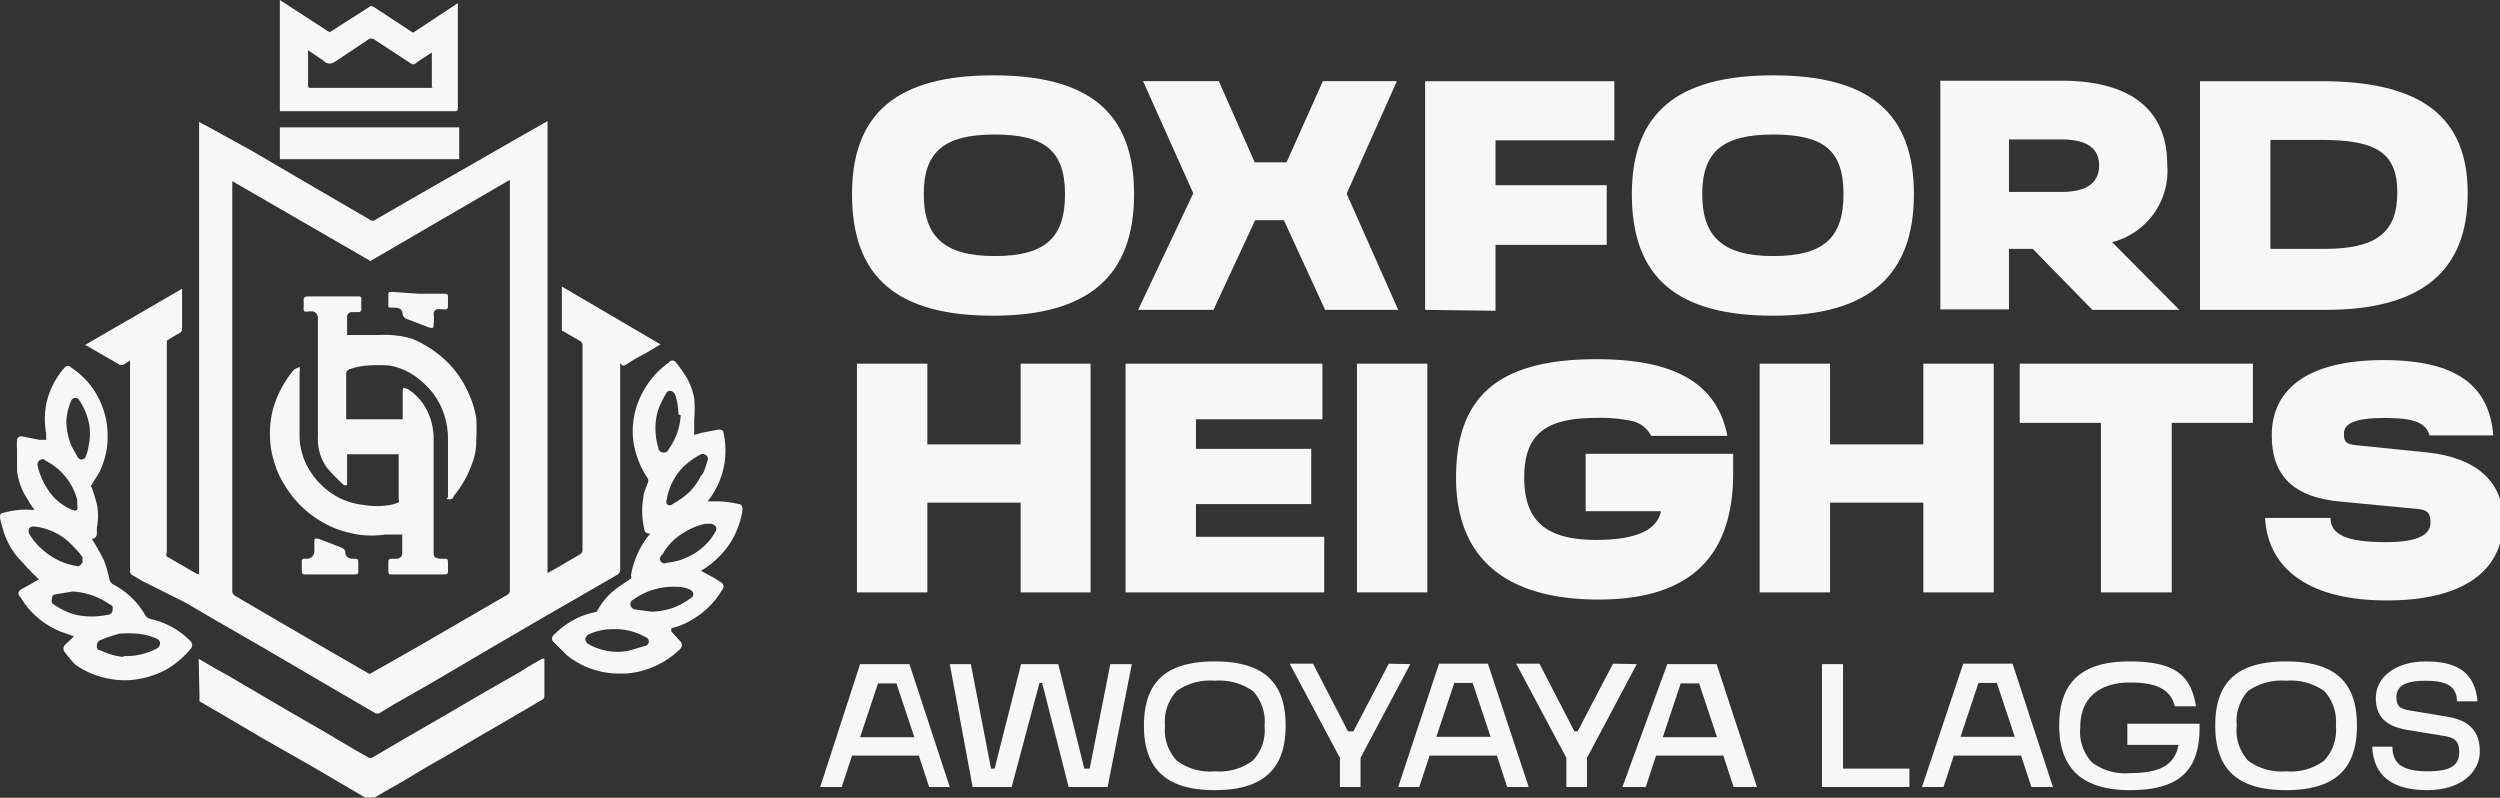 <svg id="Layer_1" data-name="Layer 1" xmlns="http://www.w3.org/2000/svg" viewBox="0 0 55.75 17.79"><rect x="0" y="0" width="55.75" height="17.79" fill="#333333" stroke="none"/><defs><style>.cls-1{opacity:0.96;}.cls-2{fill:#fff;}</style></defs><g class="cls-1"><path class="cls-2" d="M9.26,21.26V11.17l.17.09,1,.55,1.06.62,1.2.7.38.22a.09.09,0,0,0,.12,0l1.18-.68,1-.57.87-.5.79-.45h0V21.23l.18-.1.53-.31a.12.12,0,0,0,.07-.12V16.16a.11.11,0,0,0-.06-.11l-.4-.23s0,0,0-.06v-.92l2.2,1.29-.34.2c-.13.07-.26.14-.38.22s-.12.06-.18,0,0,0,0,0v4.59a.13.13,0,0,1-.07.13l-.9.52-.73.42-1.08.63-1.43.84-.84.48-.33.2h-.07l-1.27-.74-1.16-.68-1.11-.64-.72-.42L8,21.41l-.22-.13a.1.1,0,0,1-.06-.1c0-1.53,0-3.06,0-4.59v-.1l-.16.1s0,0-.06,0l-.78-.45,0,0,2.16-1.25s0,.05,0,.08v.81a.1.1,0,0,1-.06.1,2.61,2.61,0,0,0-.28.17s0,0,0,.08v4.64a.09.09,0,0,0,0,.09l.64.37ZM10,12.49v9.16a.16.16,0,0,0,.05.08l.94.55.91.53,1.16.67.27-.15,1-.57.67-.39,1.14-.66a.11.11,0,0,0,.05-.1V12.46l-3.11,1.81Z" transform="translate(-4.82 -8.45)"/></g><g class="cls-1"><path class="cls-2" d="M6.47,22.64l-.31-.11a1.84,1.84,0,0,1-.79-.62l-.09-.14a.1.1,0,0,1,0-.17l.41-.23,0,0A4.7,4.7,0,0,1,5.33,21a1.67,1.67,0,0,1-.45-.77A2.61,2.61,0,0,1,4.82,20c0-.07,0-.11.1-.12a1.81,1.81,0,0,1,.61-.06s0,0,.06,0a1.5,1.5,0,0,1-.15-.23,1.39,1.39,0,0,1-.24-.65c0-.15,0-.31,0-.46a1.66,1.66,0,0,1,0-.22.09.09,0,0,1,.1-.08l.41.08a.74.74,0,0,1,.14,0c0-.05,0-.1,0-.14a1.77,1.77,0,0,1,0-.65,1.72,1.72,0,0,1,.27-.64,1.24,1.24,0,0,1,.14-.18.09.09,0,0,1,.15,0,1.75,1.75,0,0,1,.66.79,1.83,1.83,0,0,1,.15.73,1.77,1.77,0,0,1-.17.78c-.05.1-.12.2-.18.3s0,.05,0,.07.08.24.11.37a1.35,1.35,0,0,1,0,.53s0,.07,0,.11,0,.12-.11.14a5.46,5.46,0,0,1,.27.48,2.9,2.9,0,0,1,.12.42.18.18,0,0,0,.08.11,1.77,1.77,0,0,1,.72.69.2.2,0,0,0,.1.08,1.78,1.78,0,0,1,.91.5.12.12,0,0,1,0,.17,2,2,0,0,1-.49.43,1.94,1.94,0,0,1-.66.24,1.72,1.72,0,0,1-.64,0,1.85,1.85,0,0,1-.78-.32A2.52,2.52,0,0,1,6.27,23a.12.12,0,0,1,0-.17Zm.11-1.56L6.66,21s0-.07,0-.11-.16-.21-.26-.31a1.35,1.35,0,0,0-.83-.39s-.08,0-.1.05a.14.14,0,0,0,0,.11,1.39,1.39,0,0,0,.29.35A1.5,1.5,0,0,0,6.58,21.08Zm1,2a1.47,1.47,0,0,0,.74-.17.14.14,0,0,0,.07-.11.12.12,0,0,0-.08-.11,1.36,1.36,0,0,0-.44-.11,2.36,2.36,0,0,0-.38,0,3,3,0,0,0-.42.14.13.13,0,0,0-.09.12c0,.07,0,.1.1.12A1.43,1.43,0,0,0,7.57,23.1ZM6.44,21.64l-.36.06s-.1,0-.1.09a.21.21,0,0,0,0,.11,1.54,1.54,0,0,0,.53.26,1.7,1.7,0,0,0,.71,0s.1,0,.11-.1,0-.1-.06-.13A1.59,1.59,0,0,0,6.44,21.64ZM6.3,17.82a1.52,1.52,0,0,0,.11.57l.14.25a.1.1,0,0,0,.18,0,1.19,1.19,0,0,0,.07-.27,1.21,1.21,0,0,0,0-.5,1.43,1.43,0,0,0-.21-.49.1.1,0,0,0-.18,0A1.34,1.34,0,0,0,6.3,17.82Zm-.52.87a.12.12,0,0,0-.12.15,1.59,1.59,0,0,0,.31.64,1.18,1.18,0,0,0,.46.34.11.11,0,0,0,.11,0,.18.18,0,0,0,0-.11.53.53,0,0,0,0-.12,1.37,1.37,0,0,0-.71-.87A.06.06,0,0,0,5.78,18.69Z" transform="translate(-4.82 -8.45)"/></g><g class="cls-1"><path class="cls-2" d="M19.79,22.53l.2.22a.12.12,0,0,1,0,.17,1.92,1.92,0,0,1-.76.46,1.64,1.64,0,0,1-.58.09,1.85,1.85,0,0,1-1.19-.41l-.29-.29a.1.1,0,0,1,0-.16,1.81,1.81,0,0,1,.73-.46l.23-.06a0,0,0,0,0,0,0,1.5,1.5,0,0,1,.39-.48c.11-.09.25-.17.37-.26a.09.09,0,0,0,0-.07,2,2,0,0,1,.35-.83l.08-.1c-.13,0-.13-.07-.15-.19a1.67,1.67,0,0,1,0-.63c0-.1.06-.2.09-.3a.11.11,0,0,0,0-.12,1.91,1.91,0,0,1-.26-.56,1.7,1.7,0,0,1-.06-.67,1.79,1.79,0,0,1,.17-.6,2,2,0,0,1,.39-.55,2.31,2.31,0,0,1,.24-.2.09.09,0,0,1,.15,0,2.48,2.48,0,0,1,.19.26,1.4,1.4,0,0,1,.22.54,2.7,2.7,0,0,1,0,.49c0,.11,0,.21,0,.33l.17-.05.37-.07c.06,0,.11,0,.12.1a1.81,1.81,0,0,1-.36,1.5l0,0h.1a2.32,2.32,0,0,1,.59.06c.08,0,.1.09.08.19a2,2,0,0,1-.26.67,2,2,0,0,1-.66.63l0,0,.3.16.17.11a.11.11,0,0,1,0,.16,1.84,1.84,0,0,1-.67.66,1.54,1.54,0,0,1-.46.19h0Zm-.45-.44a1.46,1.46,0,0,0,.88-.3.1.1,0,0,0,.06-.11.16.16,0,0,0-.09-.09.72.72,0,0,0-.21-.05,1.54,1.54,0,0,0-1.05.29.1.1,0,0,0-.05.11.12.12,0,0,0,.1.1ZM19.69,21a1.38,1.38,0,0,0,.49-.14,1.36,1.36,0,0,0,.6-.56.11.11,0,0,0,0-.11.17.17,0,0,0-.1-.06l-.13,0a1.48,1.48,0,0,0-.5.21,1.25,1.25,0,0,0-.46.48A.1.1,0,0,0,19.69,21ZM18.5,22.48a1.29,1.29,0,0,0-.56.12.18.18,0,0,0-.07.1.19.19,0,0,0,.05.1,1.26,1.26,0,0,0,.42.16,1.2,1.2,0,0,0,.5,0l.38-.11a.1.1,0,0,0,0-.19A1.37,1.37,0,0,0,18.5,22.48Zm2.11-3.79a.12.12,0,0,0-.18-.1,2.08,2.08,0,0,0-.34.24,1.35,1.35,0,0,0-.4.75.15.15,0,0,0,0,.11.09.09,0,0,0,.13,0,2,2,0,0,0,.19-.12,1.28,1.28,0,0,0,.44-.51C20.53,19,20.56,18.82,20.61,18.69Zm-.66-1a1.52,1.52,0,0,0-.07-.43.16.16,0,0,0-.09-.09.1.1,0,0,0-.12.06,2.81,2.81,0,0,0-.17.35,1.45,1.45,0,0,0,0,.85c0,.06.05.11.11.11s.09,0,.12-.07A1.46,1.46,0,0,0,20,17.71Z" transform="translate(-4.82 -8.45)"/></g><g class="cls-1"><path class="cls-2" d="M9.25,23.14c.22.13.42.25.63.36l.8.47.51.3.85.49.71.42.3.17h.06l.77-.45.71-.41,1.08-.63.77-.44c.15-.1.31-.19.47-.28l.05,0v.23c0,.2,0,.4,0,.6a.09.09,0,0,1-.06.09l-.7.41-.81.47-.71.42c-.26.14-.52.3-.77.45s-.5.28-.74.43a.18.18,0,0,1-.2,0l-1.14-.67-1.16-.66-.9-.53-.5-.29a.09.09,0,0,1,0-.05Z" transform="translate(-4.82 -8.45)"/></g><g class="cls-1"><path class="cls-2" d="M11.06,10.92V8.45l1.11.72L13,8.64c.1-.07.1-.07.21,0l.82.54,1-.66s0,.05,0,.07v2.26c0,.06,0,.08-.08.08H11.06Zm3.39-.52V9.62c-.13.09-.26.16-.37.25a.07.07,0,0,1-.09,0l-.81-.53a.12.12,0,0,0-.16,0l-.69.46c-.11.08-.2.1-.3,0h0l-.34-.23v.76c0,.08,0,.08.09.08h2.7Z" transform="translate(-4.82 -8.45)"/></g><g class="cls-1"><path class="cls-2" d="M11.06,12v-.71h4V12Z" transform="translate(-4.82 -8.45)"/></g><g class="cls-1"><path class="cls-2" d="M11.5,16.63a.44.44,0,0,1,0,.14c0,.47,0,.94,0,1.41a1.47,1.47,0,0,0,.18.68,1.68,1.68,0,0,0,.72.7,1.61,1.61,0,0,0,.53.15,1.68,1.68,0,0,0,.59,0,.7.7,0,0,0,.19-.06.08.08,0,0,0,0-.07c0-.34,0-.69,0-1H12.56v.62s0,.06,0,.07l-.07,0a4.64,4.64,0,0,1-.38-.39,1.09,1.09,0,0,1-.2-.7V15.6c0-.08,0-.16-.09-.2a.39.39,0,0,0-.15,0c-.06,0-.08,0-.08-.08a1,1,0,0,0,0-.17q0-.09.09-.09H12.8c.06,0,.08,0,.08.08a1.33,1.33,0,0,0,0,.2s0,.07-.06.07l-.18,0a.12.12,0,0,0-.08.09v.42c.25,0,.49,0,.73,0A2.23,2.23,0,0,1,14,16a2.51,2.51,0,0,1,.61.36,2.23,2.23,0,0,1,.66.86,2.19,2.19,0,0,1,.17.55,3.93,3.93,0,0,1,0,.49,1.33,1.33,0,0,1-.09.52,2.4,2.4,0,0,1-.41.73s0,.05-.06.07,0,0-.07,0,0,0,0-.07,0,0,0-.05V18.27a1.73,1.73,0,0,0-.12-.67,1.63,1.63,0,0,0-.51-.68,1.41,1.41,0,0,0-.69-.32,3.4,3.4,0,0,0-.45,0,1.42,1.42,0,0,0-.41.08.11.11,0,0,0-.09.12v1H13.8V17.2c0-.1,0-.12.12-.07a1.21,1.21,0,0,1,.47.58,1.43,1.43,0,0,1,.1.57v2.45c0,.13,0,.17.17.18h.05c.09,0,.1,0,.1.11v.14c0,.08,0,.1-.1.1H13.58c-.09,0-.1,0-.1-.1V21c0-.06,0-.08.07-.09h.12a.12.12,0,0,0,.12-.12c0-.14,0-.28,0-.42l-.38,0a2.07,2.07,0,0,1-.61,0,3.48,3.48,0,0,1-.41-.1,2.38,2.38,0,0,1-.68-.38,2.28,2.28,0,0,1-.54-.62,1.89,1.89,0,0,1-.23-.5,2.08,2.08,0,0,1-.1-.7,2,2,0,0,1,.16-.76,2.35,2.35,0,0,1,.38-.62Z" transform="translate(-4.82 -8.45)"/></g><g class="cls-1"><path class="cls-2" d="M12.22,21.26h-.57c-.08,0-.1,0-.1-.1V21c0-.08,0-.09.09-.09h0a.17.17,0,0,0,.19-.19v-.18c0-.07,0-.1.11-.07l.49.19a.13.13,0,0,1,.09.09c0,.12.07.16.18.16h0c.1,0,.11,0,.11.1v.15c0,.09,0,.1-.1.1Z" transform="translate(-4.82 -8.45)"/></g><g class="cls-1"><path class="cls-2" d="M14.15,15h.56c.09,0,.1,0,.1.11v.13c0,.09,0,.12-.11.11a.42.42,0,0,0-.15,0,.11.11,0,0,0-.06.11.74.74,0,0,1,0,.21c0,.09,0,.11-.11.08l-.52-.2a.17.17,0,0,1-.06-.08c0-.13-.08-.16-.21-.16s-.11,0-.11-.1v-.16c0-.08,0-.09.09-.09Z" transform="translate(-4.82 -8.45)"/></g><g class="cls-1"><path class="cls-2" d="M25.54,26l-.23-.7H23.82l-.23.7h-.48L24,23.26h1.1L26,26ZM24,24.89h1.21l-.4-1.2h-.41Z" transform="translate(-4.82 -8.45)"/><path class="cls-2" d="M29.58,23.26h.48L29.52,26h-.87l-.59-2.32H28L27.38,26h-.87L26,23.26h.47l.45,2.33H27l.59-2.33h.83L29,25.59h.12Z" transform="translate(-4.82 -8.45)"/><path class="cls-2" d="M31.91,23.2c1.07,0,1.58.45,1.58,1.43s-.51,1.44-1.58,1.44-1.58-.46-1.58-1.44S30.83,23.2,31.91,23.2Zm0,2.45a1.25,1.25,0,0,0,.85-.24,1,1,0,0,0,.26-.78,1,1,0,0,0-.26-.77,1.31,1.31,0,0,0-.85-.23,1.29,1.29,0,0,0-.85.23,1,1,0,0,0-.26.77,1,1,0,0,0,.26.78A1.23,1.23,0,0,0,31.91,25.65Z" transform="translate(-4.82 -8.45)"/><path class="cls-2" d="M36.27,23.26l-1.11,2.09V26H34.7v-.65l-1.12-2.1h.52l.78,1.51H35l.79-1.51Z" transform="translate(-4.82 -8.45)"/><path class="cls-2" d="M38.43,26l-.23-.7H36.7l-.23.7H36l.91-2.75H38L38.91,26Zm-1.58-1.12h1.21l-.4-1.2h-.41Z" transform="translate(-4.82 -8.45)"/><path class="cls-2" d="M41.32,23.26l-1.11,2.09V26h-.46v-.65l-1.12-2.1h.52l.78,1.51H40l.79-1.51Z" transform="translate(-4.82 -8.45)"/><path class="cls-2" d="M43.48,26l-.23-.7h-1.5l-.23.7H41L42,23.26h1.1L44,26ZM41.9,24.89h1.21l-.4-1.2H42.3Z" transform="translate(-4.82 -8.45)"/><path class="cls-2" d="M45.45,26V23.26h.47v2.33H47.4V26Z" transform="translate(-4.82 -8.45)"/><path class="cls-2" d="M50.12,26l-.23-.7h-1.5l-.23.7h-.48l.92-2.75h1.1L50.6,26Zm-1.58-1.12h1.21l-.4-1.2h-.41Z" transform="translate(-4.82 -8.45)"/><path class="cls-2" d="M52.26,24.59h1.61v.09c0,1-.51,1.39-1.55,1.39s-1.58-.46-1.58-1.44.52-1.43,1.56-1.43,1.38.32,1.49,1h-.47c-.1-.37-.39-.53-1-.53s-1.11.28-1.11,1a1,1,0,0,0,.26.78,1.22,1.22,0,0,0,.85.24c.7,0,1-.2,1.08-.63H52.26Z" transform="translate(-4.82 -8.45)"/><path class="cls-2" d="M55.8,23.2c1.08,0,1.58.45,1.58,1.43s-.5,1.44-1.58,1.44-1.58-.46-1.58-1.44S54.72,23.2,55.8,23.2Zm0,2.45a1.23,1.23,0,0,0,.85-.24,1,1,0,0,0,.26-.78,1,1,0,0,0-.26-.77,1.29,1.29,0,0,0-.85-.23,1.31,1.31,0,0,0-.85.23,1,1,0,0,0-.25.77,1,1,0,0,0,.25.78A1.25,1.25,0,0,0,55.8,25.65Z" transform="translate(-4.82 -8.45)"/><path class="cls-2" d="M57.72,25.1h.45c0,.4.25.55.79.55s.7-.15.7-.43-.13-.33-.41-.37l-.73-.12c-.5-.08-.72-.3-.72-.72s.39-.81,1.12-.81,1.09.27,1.15.89h-.46c0-.34-.24-.46-.7-.46s-.65.12-.65.37.14.27.4.31l.72.12c.51.08.74.33.74.78s-.41.86-1.17.86S57.75,25.77,57.72,25.1Z" transform="translate(-4.82 -8.45)"/></g><g class="cls-1"><path class="cls-2" d="M23.82,12.78c0-1.8,1-2.65,3.15-2.65s3.14.84,3.14,2.65-1,2.71-3.14,2.71S23.82,14.64,23.82,12.78ZM27,11.45c-1.12,0-1.58.38-1.58,1.33s.46,1.38,1.58,1.38,1.57-.4,1.57-1.38S28.1,11.45,27,11.45Z" transform="translate(-4.82 -8.45)"/><path class="cls-2" d="M34.37,15.36l-.92-2h-.64l-.93,2H30.2l1.23-2.6-1.12-2.5H32l.8,1.81h.71l.81-1.81h1.65l-1.12,2.51L36,15.36Z" transform="translate(-4.82 -8.45)"/><path class="cls-2" d="M36.6,15.36v-5.1h4.22v1.32H38.17v1h2.48v1.33H38.17v1.47Z" transform="translate(-4.82 -8.45)"/><path class="cls-2" d="M41.21,12.78c0-1.8,1-2.65,3.15-2.65s3.14.84,3.14,2.65-1,2.71-3.14,2.71S41.21,14.64,41.21,12.78Zm3.15-1.33c-1.12,0-1.58.38-1.58,1.33s.46,1.38,1.58,1.38,1.57-.4,1.57-1.38S45.49,11.45,44.36,11.45Z" transform="translate(-4.82 -8.45)"/><path class="cls-2" d="M53.42,15.36H51.48L50.15,14h-.53v1.35H48.09v-5.1h2.7c1.55,0,2.36.65,2.36,1.88a1.64,1.64,0,0,1-1.23,1.72Zm-3.8-3.8v1.17h1.17c.56,0,.84-.2.84-.59s-.28-.58-.84-.58Z" transform="translate(-4.82 -8.45)"/><path class="cls-2" d="M53.88,15.36v-5.1h2.7c2.23,0,3.27.79,3.27,2.5s-1,2.6-3.17,2.6ZM55.45,14h1.2c1.16,0,1.63-.36,1.63-1.26s-.49-1.17-1.7-1.17H55.45Z" transform="translate(-4.82 -8.45)"/></g><g class="cls-1"><path class="cls-2" d="M27.58,16.56h1.56v5.1H27.58v-2H25.5v2H23.93v-5.1H25.5v1.8h2.08Z" transform="translate(-4.82 -8.45)"/><path class="cls-2" d="M29.92,21.66v-5.1h4.39V17.8H31.49v.66h2.57v1.23H31.49v.73h2.86v1.24Z" transform="translate(-4.82 -8.45)"/><path class="cls-2" d="M35.08,21.66v-5.1h1.57v5.1Z" transform="translate(-4.82 -8.45)"/><path class="cls-2" d="M40.18,18.57h3.29V19c0,1.9-1,2.82-3,2.82s-3.18-.86-3.18-2.72,1-2.64,3.14-2.64c1.78,0,2.69.57,2.91,1.71H41.64a.63.63,0,0,0-.38-.32,3.27,3.27,0,0,0-.86-.08c-1.13,0-1.59.38-1.59,1.33s.47,1.39,1.6,1.39c.88,0,1.36-.21,1.45-.64H40.18Z" transform="translate(-4.82 -8.45)"/><path class="cls-2" d="M47.71,16.56h1.57v5.1H47.71v-2H45.63v2H44.06v-5.1h1.57v1.8h2.08Z" transform="translate(-4.82 -8.45)"/><path class="cls-2" d="M51.67,21.66V17.88H49.86V16.56h5.2v1.32H53.25v3.78Z" transform="translate(-4.82 -8.45)"/><path class="cls-2" d="M55.33,20h1.46c0,.38.38.54,1.23.54.67,0,1-.14,1-.44s-.15-.29-.5-.32l-1.46-.14c-1.13-.09-1.58-.61-1.58-1.48,0-1.08.87-1.68,2.49-1.68s2.36.56,2.45,1.68H59c-.08-.28-.34-.39-1-.39s-.91.12-.91.35.08.24.39.27l1.47.15c1.12.12,1.69.67,1.69,1.52,0,1.15-.93,1.78-2.6,1.78S55.4,21.18,55.33,20Z" transform="translate(-4.82 -8.45)"/></g></svg>